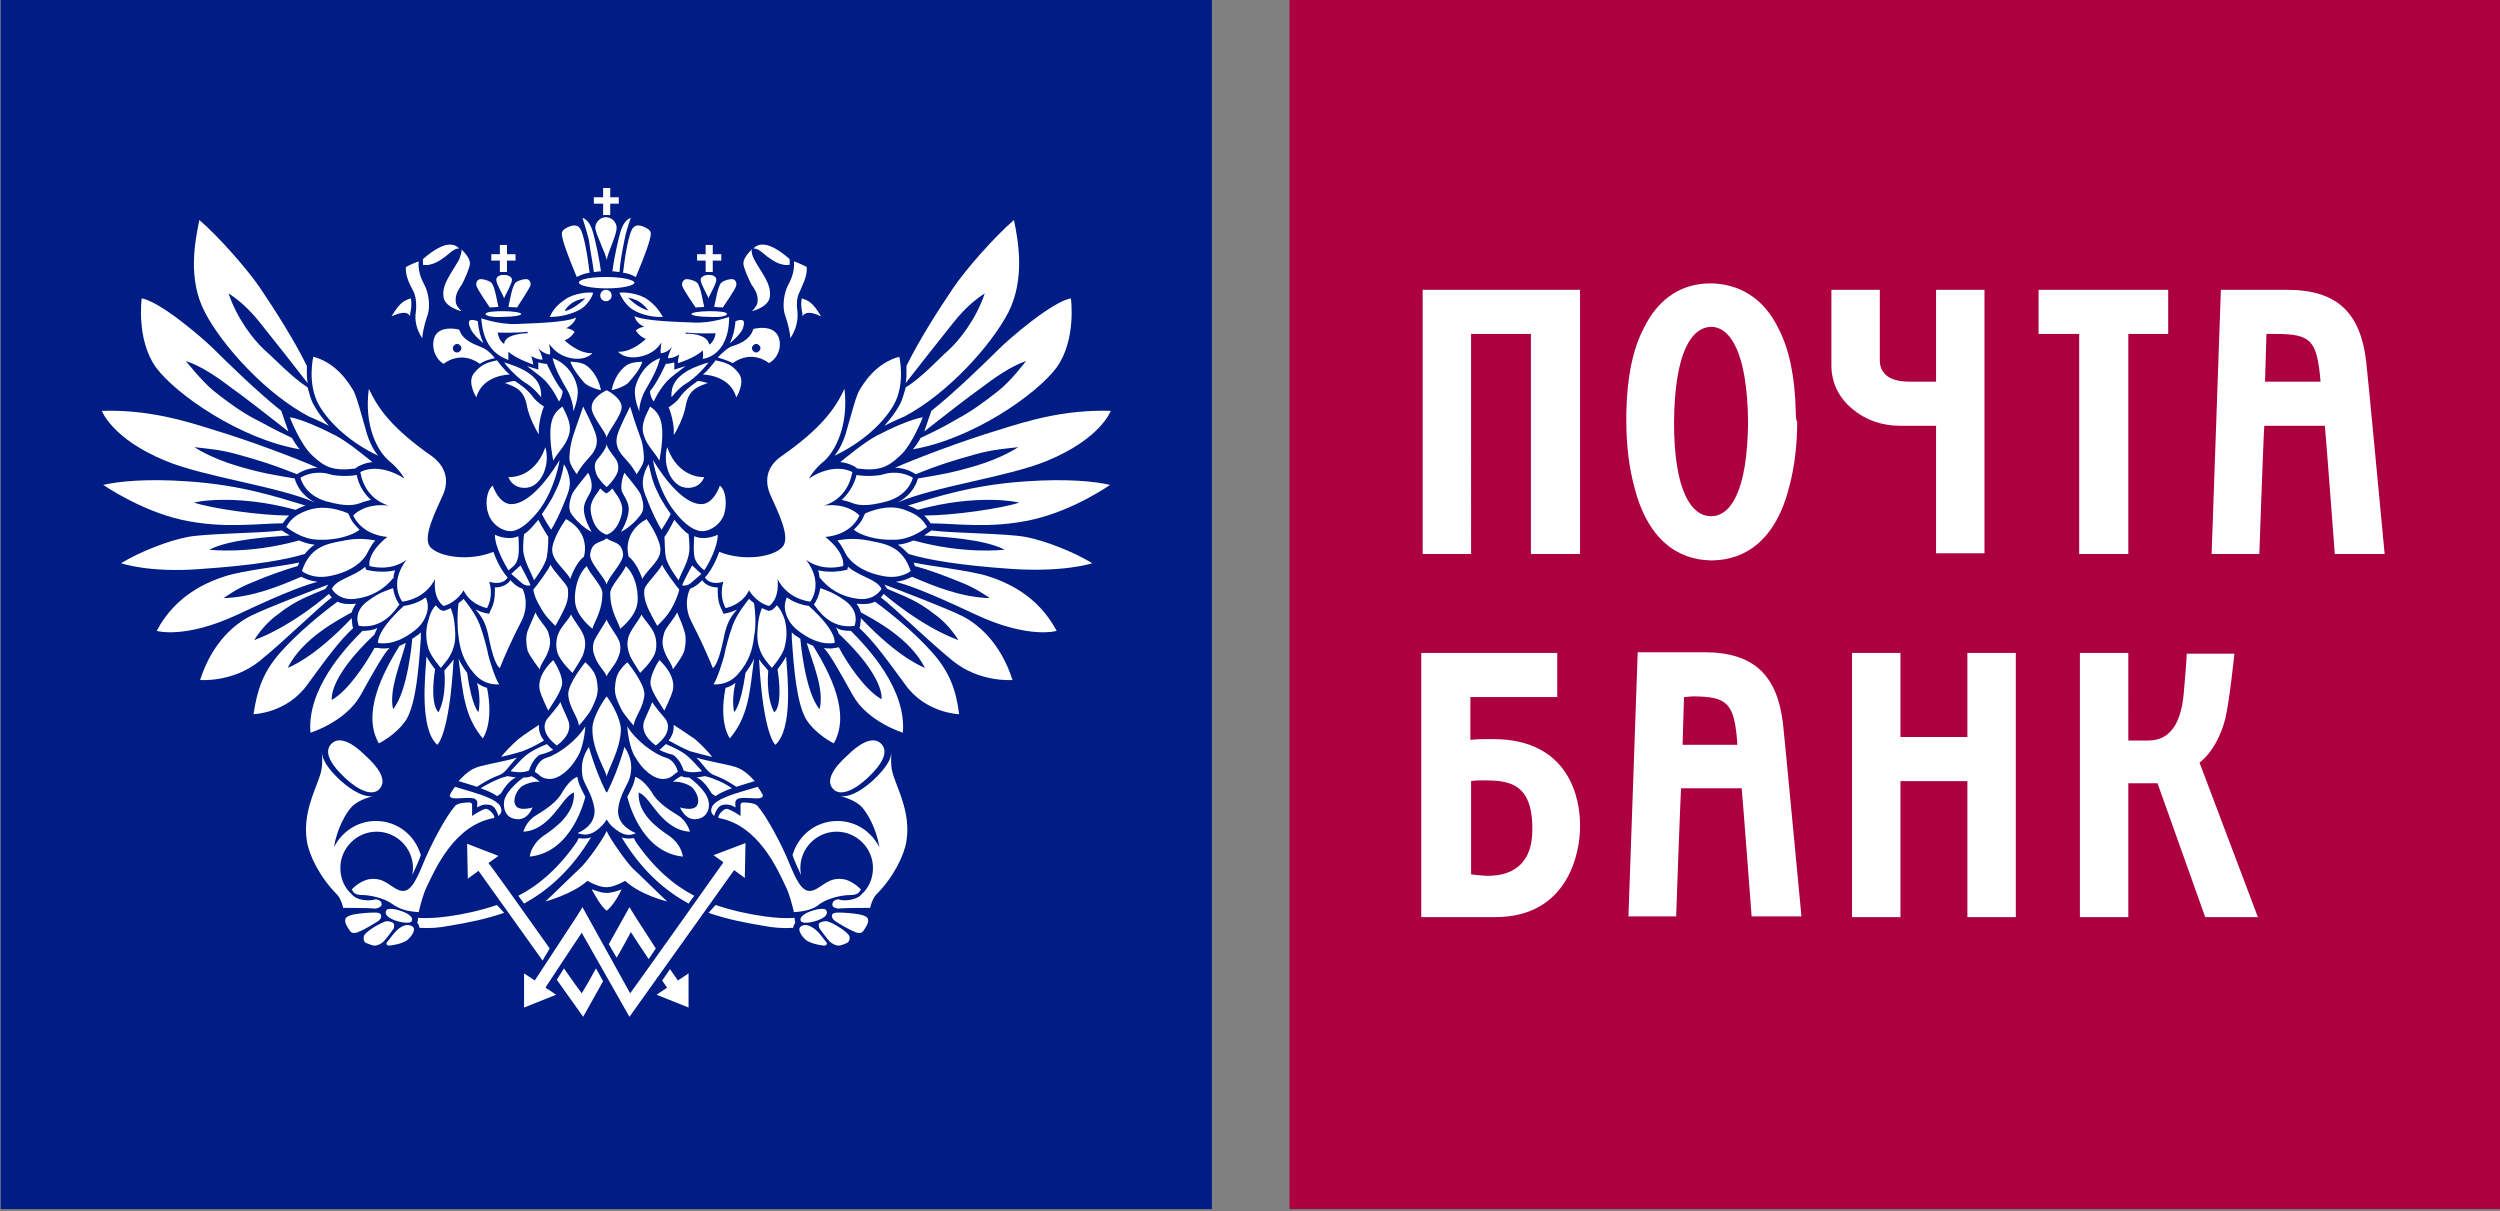 <svg xmlns="http://www.w3.org/2000/svg" viewBox="0 0 351.1 170.1"><rect x="0" y="0" width="351.1" height="170.1" fill="#808080" stroke="none"/><path fill="#001C85" d="M.1-.3h170.1v170.1H.1z"/><g fill="#FFF"><path d="M51.8 54.6c1.3 2.8 3.3 5.6 8.9 9.5 1.2.9 2.6 2.6 1.6 5.2-1.1 2.5-3 6.1-1.9 7.5 1.2 1.4 5.4 2.1 8.9.7 0 0 .7 2.2 2 3.6 0 0-.6 1.2-2.6.6 0 0 .7 1.8-.3 3.7 0 0-2.3-.4-3.3-2.5 0 0-.9 1.7-2.8 2.2 0 0-1.5-.8-1.2-3.8 0 0-1.1 2.7-4.6 3.2 0 0-2-2.5.6-5.9 0 0-1.9 1.7-5.2.9 0 0-.5-1.7 2.5-4.1 0 0-3.4-.1-4.8-3 0 0 1.5-1.8 5-1.4 0 0-3.3-.7-4-4.7 0 0 2.4-1.5 6.2.9 0 0-.7-1.3-2.2-2.5-1.6-1.4-3.5-4.9-2.8-10.1m13.8 39.9c-.5-.7-.9-1.3-1.2-2 .6 4.8.8 8.1 3.4 11.2 0 0 1.6-2.1.6-7.1-.4-.1-.9-.3-1.4-.7 0 0 .6 2.1.2 4.1 0 0-.9-.6-1.6-5.5m-4.5-.5c-.3-.4-.9-1.2-1.2-1.8-.2 2.8-1 10.1 1.5 12.4 0 0 1.7-1.2 2.3-12-.4.6-1 1.2-1.3 1.6 0 0 .4 3.4-.8 5.8 0 .1-1.3-.8-.5-6m-5.9 5.6c2.1-2.5 2.7-9.9 2.7-9.9l.9-.6.3-.3v.8c-.3 4.5-.7 9.1-2 11.4-1.4 2.2-3.9 3.4-3.9 3.4-2.4-4.2.5-9.8 2.9-13.7.3-.1.6-.3.9-.4-.8 3-2.4 6.6-1.8 9.3m-5.8-12.8c0 .5.1.9.1 1.1 0 .1.1.2.1.3-2 1.9-3.4 3.8-6.4 7.9-2.9 4.1-7.6 4.2-7.6 4.2.5-3.3 1.3-5.9 3.8-8.7 2.5-2.8 5.7-5.4 8-7.1.6.3 1.4.4 2.4.3h.2c-.3.4-.5.8-.6 1.2-1.8 1-6.9 3.6-9 7.8.1-.1 3.4-1.1 9-7m-3.7-4.1l.2-.3c.1-.1.1-.2.2-.3-1.9.7-8.7 3.3-10.9 4.4-2.2 1.1-5.4 3.7-7.1 9 0 0 4.6.4 8.4-2.7 3.8-3.1 8.2-7.5 10.1-8.9-.2-.2-.3-.3-.4-.5 0 0-5.1 4.5-10.5 6.5 0 0 1.2-2.1 3.3-3.6 2.5-2 4.4-2.6 6.7-3.6m-3.9-3.2c.1-.2.2-.4.2-.5-2.2.5-7.8 1.1-10.3 1.9-2.5.8-7 2.6-9.7 7.7 0 0 3.9 1.2 11.4-2.3 7.4-3.5 9.8-4.2 11.2-4.6-1.1-.1-1.9-.5-2.3-.7-3 1.3-6.9 2.9-10.9 3 0 0 1.9-1.4 4-2.2 2.1-.9 4.6-1.8 6.4-2.3m.2-3.6c.7.3 1.3.5 2.2.6-.5.3-1 .8-1.4 1.3-2.6.8-7.1 1.6-14.5 2.1-7.3.6-11.3-.8-11.3-.8 2.6-1.6 6.7-3.2 9.4-3.7 2.8-.5 10-.5 13.2-.9 0 0 .4.3 1.1.7-2.7.2-8.4.5-11.3 2 0 0 5.4.7 12.6-1.3m-.5-4.3c.4-.2.8-.4 1.4-.6-3.7-1.1-8.9-2.9-16.6-3.4-5.7-.4-9.7 0-11.8.5 0 0 5.2 3.6 11 4.9 5.9 1.3 10.7.5 14.2.5.2-.3.5-.7.9-1.1-4.1 0-10.9-1-13.3-1.8-.1-.1 5.8-1.3 14.2 1m-.1-4.4c0 .1.5 2.2 2.9 3.4-5.2-2.3-15.6-3.6-21.1-5.9-7.5-3.1-8.9-7-8.9-7 6.5-.2 11.7 1.4 15.8 2.7 4.7 1.4 11.9 4.1 14.5 5.3-.9 0-2 .3-2.9.9-3.5-1.4-5.2-1.9-8.4-2.8-2.5-.7-4.4-.8-6-1 0 0 2.2 1.5 5.9 2.6s5.3 1.3 8.2 1.8m-.4-5.7c.2.4.8 1.3 1.1 1.6-8.3-1.4-17.4-7.7-20.2-11.5-2.8-3.9-2-9.7-2-9.7 2.7.5 8.7 5.7 10.2 7.2s6.2 6.1 9.4 8.6l1 2.9c-2.8-2.2-6-4.7-8.1-6.2-1.6-1.2-3.9-2.9-6.3-3.7 0 0 2.2 2.8 3.9 4.2 2 1.6 4 3 5.7 3.9 1.6.8 2.3 1.3 5.3 2.7"/><path d="M64.4 84.7c.3-.2.5-.4.7-.6.4.5 1.7 2.1 2.3 3.7.5 1.4 1 3.2 1.2 4.3.3 1.1 1 3.3 1.5 4 0 0-2 .3-3.5-1.5-1.5-1.7-2-3.4-2.2-5.2-.2-1.4-.2-3.4 0-4.7m-3.2.3c.4.5.7.7.8.7l.3.1.3-.1c.3-.1.5-.2.7-.3.3.8.4 1.2.5 1.9.1.9.3 2.4-.1 3.6-.4 1.4-1.3 2.3-1.8 2.9 0 0-1.3-1.5-1.7-2.6-.4-1.3-.5-2.7 0-4.2.2-.9.6-1.6 1-2m-4.5.1c1.4-.2 2.4-.7 3.1-1.2.2.5.4 1.1.2 2-.2.9-.8 1.9-1.7 2.6-1.4 1.1-3.2 2.1-5.2 1.8 0 0-.4-1.5 3.6-5.2"/><path d="M55.2 82.6c.2 1.3.8 2.2.9 2.3-.5.6-2.2 3.5-5.7 3 0 0-1-2 1.4-3.6 1.5-1.1 2.3-1.3 3.4-1.7m.3-2.5c-.9.2-2.2.3-3.7 0l-.4-.1-.1-.4c-1.8 1.5-4 1.7-4.7 3.1 0 0 .9 1.7 3.3 1.4 2.4-.3 4.1-1.4 5.4-3-.1-.2.1-.7.2-1M51.4 78c.3-.5.6-1.3 1.3-2.1-1.6-.3-3-.3-4.8.1-2.2.4-4.4.9-5.5 4.2 0 0 1.4 1.2 3.9.7 2.1-.4 4-1.3 5.1-2.9m-.9-3.6c-.5-.5-1.1-1.1-1.4-1.9l-.2-.4c-1.9-.8-3.9-1.1-5.8-.4-1.9.7-2.4 1.5-2.9 2.3 0 0 2.1 1.8 4.6 1.8 2.4.1 4.7-.6 5.7-1.4m.5-3.9c.3-.1.7-.2 1.1-.3-.8-.7-1.7-1.9-2-3.5-.9.2-2.9.2-3.8-.1-.9-.3-2.7-.4-4.1.5 0 0 .5 2.4 3.6 3.3 2.9.8 4 .6 5.2.1m-1.1-4.7l.4-.3c.1 0 .8-.5 2-.6-1-.8-3.4-2.8-5.1-3.7-1.9-1-5-2.4-6.5-2.6 0 0 1.5 3.9 3.2 5.4 1.7 1.6 2.9 2.2 6 1.8m3.2-1.8c-.8-1-1.4-2.3-1.8-3.9-.4-1.3-1.2-4.5-1.7-5.3-.5-.8-2.2-3.8-5.6-4.7 0 0-.9 3.8.8 6.8 1.5 2.6 4.5 5.3 8.3 7.1m18.8 17.7c.4.4.7.7 1.5 1 0 0 1.1 2.1-.2 4.6-1.3 2.5-2.4 5-3 6.5 0 0-.7-.1-1.5-4-.5-2.7-1.2-3.3-1.9-4.2.8.4 1.4.5 1.4.5l.5.1.2-.5c.5-.9.6-1.8.6-2.5v-.7c1.2 0 1.9-.6 2.1-.9 0 0 0-.1.1-.1l.2.2"/><path d="M43.1 51.7v1.2l.1.9c-2-2.6-4.4-5.6-6.7-8.5-1.6-2-2.9-3.1-4.4-4.1 1.2 3.6 3.5 6.5 5 7.9 1.6 1.4 3.9 3.9 6.1 5.3l.2.7c.2.7.4 1.4.8 2 .5.9 1.2 1.8 2 2.7-.6-.3-1.4-.7-2.1-1l-.7-.3c-6.1-3.2-12.2-10-14.6-14.6-2.5-4.7-1.4-10.1-.8-13 2.8 2.4 6.8 7 8.5 9.5 2.1 3.1 4.9 7.5 6.6 11v.3m85.8 19.9c-.4-.2-.8-.4-1.4-.6 3.7-1.1 8.9-2.9 16.6-3.4 5.7-.4 9.7 0 11.8.5 0 0-5.1 3.6-11 4.9-5.9 1.3-10.7.5-14.2.5-.2-.3-.5-.7-.9-1.1 4.1 0 10.9-1 13.3-1.8 0-.1-5.9-1.3-14.2 1m0-4.4c0 .1-.5 2.2-2.9 3.4 5.2-2.3 15.6-3.6 21.1-5.9 7.5-3.1 8.9-7 8.9-7-6.5-.2-11.7 1.4-15.8 2.7-4.7 1.4-11.9 4.1-14.5 5.3 1 0 2 .3 2.9.9 3.5-1.4 5.2-1.9 8.4-2.8 2.5-.7 4.4-.8 6-1 0 0-2.2 1.5-5.9 2.6s-5.3 1.3-8.2 1.8m.4-5.7c-.2.4-.8 1.3-1.1 1.6 8.3-1.4 17.4-7.7 20.2-11.5 2.8-3.9 2-9.7 2-9.7-2.7.5-8.7 5.7-10.2 7.2s-6.2 6.1-9.4 8.6l-1 2.9c2.8-2.2 6-4.7 8.1-6.2 1.6-1.2 3.9-2.9 6.2-3.7 0 0-2.1 2.8-3.9 4.2-2 1.6-4 3-5.7 3.9-1.4.8-2.2 1.3-5.2 2.7m-2-9.8v1.2l-.1.9c2-2.6 4.4-5.6 6.7-8.5 1.6-2 2.9-3.1 4.4-4.1-1.2 3.6-3.5 6.5-5 7.9-1.6 1.4-3.8 3.9-6.1 5.3l-.2.7c-.2.7-.4 1.4-.8 2-.5.9-1.2 1.8-2 2.7.6-.3 1.4-.7 2.1-1l.7-.3c6.1-3.2 12.2-10 14.6-14.6 2.4-4.7 1.4-10.1.8-13-2.8 2.4-6.8 7-8.5 9.5-2.1 3.1-4.9 7.5-6.6 11v.3M50.9 88.6c-2.5 2.5-7.8 8.2-7.3 14.3 0 0 4.9-1.5 7-5.2 2-3.6 3.3-5.9 4.1-6.7-.5.1-1.1.1-1.6 0h-.5c-1.3 2.3-3.7 6-6 7.3 0 0-.6-3 6-9.2.1-.3.2-.5.4-.9-.6.3-1.3.4-2.1.4m67.7-34c-1.3 2.8-3.3 5.6-8.9 9.5-1.3.9-2.6 2.6-1.6 5.2 1.1 2.5 3 6.1 1.8 7.5-1.2 1.4-5.4 2.1-8.9.7 0 0-.7 2.2-2 3.6 0 0 .6 1.2 2.6.6 0 0-.7 1.8.3 3.7 0 0 2.3-.4 3.3-2.5 0 0 .9 1.7 2.8 2.2 0 0 1.5-.8 1.2-3.8 0 0 1.1 2.7 4.6 3.2 0 0 2-2.5-.6-5.9 0 0 1.9 1.7 5.2.9 0 0 .5-1.7-2.5-4.1 0 0 3.5-.1 4.8-3 0 0-1.5-1.8-5-1.4 0 0 3.3-.7 4-4.7 0 0-2.4-1.5-6.1.9 0 0 .7-1.3 2.2-2.5 1.5-1.4 3.4-4.9 2.8-10.1m-13.9 39.9c.5-.7.9-1.3 1.2-2-.6 4.8-.8 8.1-3.4 11.2 0 0-1.6-2.1-.6-7.1.4-.1.9-.3 1.4-.7 0 0-.6 2.1-.2 4.1 0 0 .9-.6 1.6-5.5m4.5-.5c.3-.4.9-1.2 1.2-1.8.2 2.8 1 10.1-1.5 12.4 0 0-1.7-1.2-2.3-12 .4.6 1 1.2 1.3 1.6 0 0-.4 3.4.8 5.8.1.1 1.3-.8.5-6m5.9 5.6c-2.1-2.5-2.7-9.9-2.7-9.9l-.9-.6-.3-.3v.8c.3 4.5.7 9.1 2 11.4 1.4 2.2 3.9 3.4 3.9 3.4 2.4-4.2-.5-9.8-2.9-13.7-.3-.1-.6-.3-.9-.4.9 3 2.5 6.6 1.8 9.3m5.8-12.8c0 .5-.1.9-.1 1.1 0 .1-.1.2-.1.3 2 1.9 3.4 3.8 6.4 7.9 2.9 4.1 7.6 4.2 7.6 4.2-.4-3.3-1.3-5.9-3.8-8.7-2.5-2.8-5.7-5.4-8-7.1-.6.3-1.4.4-2.4.3h-.2c.3.4.5.8.6 1.2 1.8 1 6.9 3.6 9 7.8-.1-.1-3.4-1.1-9-7m3.7-4.1l-.2-.3c-.1-.1-.1-.2-.2-.3 1.9.7 8.7 3.3 10.9 4.4 2.2 1.1 5.4 3.7 7.1 9 0 0-4.6.4-8.4-2.7-3.8-3.1-8.2-7.5-10.1-8.9.2-.2.3-.3.4-.5 0 0 5.1 4.5 10.5 6.5 0 0-1.2-2.1-3.3-3.6-2.5-2-4.4-2.6-6.7-3.6m3.9-3.2c-.1-.2-.1-.4-.2-.5 2.2.5 7.8 1.1 10.4 1.9 2.5.8 7 2.6 9.7 7.7 0 0-3.9 1.2-11.4-2.3-7.4-3.5-9.8-4.2-11.2-4.6 1.1-.1 1.9-.5 2.3-.7 3 1.3 6.9 2.9 10.9 3 0 0-1.9-1.4-4-2.2-2.2-.9-4.6-1.8-6.5-2.3m-.2-3.6c-.7.3-1.3.5-2.2.6.5.3 1 .8 1.5 1.3 2.6.8 7.1 1.6 14.5 2.1s11.3-.8 11.3-.8c-2.6-1.6-6.7-3.2-9.4-3.7-2.8-.5-10-.5-13.2-.9 0 0-.4.3-1 .7 2.7.2 8.4.5 11.3 2-.2 0-5.6.7-12.8-1.3"/><path d="M105.9 84.7c-.3-.2-.5-.4-.7-.6-.4.5-1.7 2.1-2.3 3.7-.5 1.4-1 3.2-1.2 4.3-.3 1.1-1 3.3-1.5 4 0 0 2 .3 3.5-1.5 1.5-1.7 2-3.4 2.2-5.2.3-1.4.2-3.4 0-4.7m3.2.3c-.4.5-.7.7-.8.7l-.3.1-.3-.1c-.2-.1-.5-.2-.7-.3-.3.8-.4 1.2-.5 1.9-.1.9-.3 2.4.1 3.6.4 1.4 1.3 2.3 1.8 2.9 0 0 1.3-1.5 1.7-2.6.4-1.3.5-2.7.1-4.2-.3-.9-.7-1.6-1.1-2m4.5.1c-1.4-.2-2.4-.7-3.1-1.2-.2.5-.4 1.1-.2 2 .2.9.8 1.9 1.7 2.6 1.4 1.1 3.2 2.1 5.2 1.8 0 0 .5-1.5-3.6-5.2m1.6-2.5c-.2 1.3-.8 2.2-.9 2.3.5.6 2.2 3.5 5.7 3 0 0 .9-2-1.4-3.6-1.6-1.1-2.3-1.3-3.4-1.7m-.3-2.5c.9.2 2.2.3 3.7 0l.4-.1.1-.4c1.8 1.5 4 1.7 4.7 3.1 0 0-.9 1.7-3.3 1.4-2.4-.3-4.1-1.4-5.4-3 0-.2-.1-.7-.2-1m4-2.1c-.3-.5-.6-1.3-1.3-2.1 1.6-.3 3-.3 4.8.1 2.2.4 4.4.9 5.5 4.2 0 0-1.4 1.2-3.9.7-2.1-.4-4-1.3-5.1-2.9m1-3.6c.5-.5 1.1-1.1 1.4-1.9l.2-.4c1.9-.8 3.9-1.2 5.8-.4 1.9.7 2.4 1.5 2.9 2.3 0 0-2.1 1.8-4.6 1.8-2.5.1-4.7-.6-5.7-1.4m-.6-3.9c-.3-.1-.7-.2-1.1-.3.8-.7 1.7-1.9 2.1-3.5.9.2 2.9.2 3.8-.1.9-.3 2.7-.4 4.1.5 0 0-.5 2.4-3.6 3.3-3 .8-4.1.6-5.3.1m1.1-4.7l-.4-.3c-.1 0-.8-.5-2-.6 1-.8 3.4-2.8 5.1-3.7 1.9-1 5-2.4 6.5-2.6 0 0-1.5 3.9-3.2 5.4-1.7 1.6-2.9 2.2-6 1.8m-3.2-1.8c.8-1 1.4-2.3 1.8-3.9.4-1.3 1.2-4.5 1.7-5.3.5-.8 2.2-3.8 5.6-4.7 0 0 .9 3.8-.8 6.8-1.5 2.6-4.5 5.3-8.3 7.1M98.4 81.7c-.4.4-.8.7-1.5 1 0 0-1.1 2.1.2 4.6 1.3 2.5 2.4 5 3 6.5 0 0 .7-.1 1.5-4 .5-2.7 1.2-3.3 1.9-4.2-.8.4-1.4.5-1.4.5l-.5.1-.2-.5c-.5-.9-.6-1.8-.6-2.5v-.7c-1.2 0-1.9-.6-2.1-.9 0 0 0-.1-.1-.1l-.2.2"/><path d="M119.5 88.6c2.5 2.5 7.8 8.2 7.3 14.3 0 0-4.9-1.5-7-5.2-2-3.6-3.3-5.9-4.1-6.7.5.1 1.1.1 1.6 0l.5-.1c1.2 2.3 3.7 6 6 7.3 0 0 .6-3-6-9.2-.1-.3-.2-.5-.4-.9.5.4 1.2.5 2.1.5M81.3 39.7c0-.5 1.7-.8 3.9-.8 2.1 0 3.9.4 3.9.8s-1.7.8-3.9.8-3.9-.4-3.9-.8m-13.1 4.4c0-.3 1.1-.4 2.5-.4s2.5.2 2.5.4-1.1.4-2.5.4c-1.4.1-2.5-.1-2.5-.4m17.7-2.6c0 .4-.3.8-.8.8-.4 0-.8-.3-.8-.8 0-.4.3-.8.8-.8s.8.4.8.8M81 38.9c-1.3-3.1-2.1-5.3-2.1-6.1 0-.5.6-.8 1.1-1 .5-.2 1-.2 1.3.1.7.5 1.3 4.6 1.5 6.4-.6.1-1 .2-1.8.6m2.4-.7c.3 0 .7-.1 1-.1-.2-1.6-.8-4.4-1.1-5.4-.3-1.1-.8-1.9-1.5-2.1 0 0 .5 1.5.9 3.1.2 1.5.5 3 .7 4.5m-2 5.3c-2 1.1-4.2 1-4.2 1 .4-.8.8-1.5 2.1-2.4 1.2-.9 3.2-1.1 4-1-.1.6-.9 1.9-1.9 2.4m-2.1.2c1.4-.3 2.9-1.8 2.9-1.8-2.3.3-2.9 1.8-2.9 1.8zm-11.7 1s2.5.9 4.9.8c2.4-.1 7-.2 8.4-.9 0 0-.2.9-1.4 1.5 0 0 .6 0 1.2.5 0 0-.4.8-1.4 1.2 0 0 1.9 1.9 3.9 1.8 0 0-.9 1.1-3 .7-2-.4-2.7-1.6-3.1-2 0 0 .3 1.1.1 1.5 0 0-.9-.1-1.6-.9 0 0 .5.9.6 1.6 0 0-.6.1-1.6-.5 0 0 .2.5.3 1.2 0 0-2.4-.8-3.5-1.8v1.2c.2-.2-3.5-.5-3.8-5.9m6.5 2.1v-.2c-1.9.2-4.2.1-4.2.1.1.7.4 1.3.9 1.6.1-1.5 3.3-1.5 3.3-1.5zm-7-1.7c.1 1.2.4 2.3.8 3.1 0 0-1.4-1.1-1.8-2-.4-.9-.5-1.6 1-1.1m.6 3.7c1 .4 1.8 1.5 1.8 1.5-1.5.3-2.1.8-2.1.8-2.8-2-5.1 0-5.1 0-1.5-.9-1.8-3-1.1-4.1.8-1.1 2.5-.9 3.3-.7.5 1.6 2.3 2.1 3.2 2.5m-3.5.7c.3 0 .6-.3.6-.6s-.3-.6-.6-.6-.6.3-.6.6.2.6.6.6zm5.6 1.1s1 1.4 1.8 2c0 0-3.8 0-4.7 3.2 0 0-1.3-2-.4-3.3 1.1-1.4 2-1.6 3.3-1.9"/><path d="M74 51.4s1.2.4 1.6.5v-1c.4.1.8.2 1.2.2 0 0 1.2 2.7 2.2 3.8 0 0 .1.6-.5 1.5 0 0-.7-1.6-1.9-2.9-.7-.7-1.2-1-2.6-2.1m-3.2-.5c.4.1 2.3.7 3.3 1.4 1.2.8 2 1.8 1.9 3.5 0 0-1-1.3-2-1.9-.9-.5-2.4-1.9-3.2-3m0-12.3c.4 0 1.1.2 1.1.7 0 .6-.9 2-1.1 2.6-.2-.6-1.1-2-1.1-2.6 0-.6.7-.7 1.1-.7m-.8 4.5c-.2-.8-.5-2.9-1-3.4-.5-.4-1.2-.5-1.5-.5-.4 0-.7.4-.6.9.1.5 1.7 2.8 1.9 3.1.4-.1.3 0 1.2-.1m1.4 0c.2-.8.5-2.9 1-3.4.5-.4 1.2-.5 1.5-.5.4 0 .7.4.6.9-.2.5-1.7 2.8-1.9 3.1-.4-.1-.3 0-1.2-.1m1-7.4h-1.2v-1.3h-1v1.3H69v.9h1.2v1.6h1v-1.6h1.2v-.9m-14.8 8.7c0-.3 0-.5.1-.8.1-.7.1-1.2 0-1.7-.9.3-1.5.5-2.7 2.5 0 .1 2-1.1 2.6 0"/><path d="M59.3 47.5c0-.5.3-2 .7-3.1.5-1.3.2-3.3-.4-4.4-.6-1.1-.9-2.2-.8-3.3 0 0-1.1.4-1.8.8-.1 1.4.7 2.7 1.1 3.5.4.9.4 2.1.3 2.8-.2 1.2.1 2.5.9 3.7m.1-10.3v-.8s1.8-1.7 3.3-2c1-.2 1.5.2 1.8.5 0 0-.5-.1-1.3.6s-1.8 1.4-2.6 1.6c-.6.2-.8.1-1.2.1m5.4-2.2c.7.7 1.2 1.4 1.2 2 0 .6-.8 2.3-1.1 2.9-.4.6-1 1.4-.9 2.4 0 .5.4 1 .8 1.4 0 0-2.2-.5-2.5-1.9-.2-1.2.3-2.1.6-2.7.3-.6 1.3-2.1 1.6-2.7.2-.6.4-1.1.3-1.4m12.8 15.3c.4 1.6 1.2 3 1.9 4.2.7 1.1 1.1 2.7 1 3.3 0 0 1-2.2.5-3.7-.3-1.3-1.4-3.1-3.4-3.8m2.5.5s1.5 0 2.2.5c.9.6 1.8 1.9 2.1 3.5 0 0-1.5-.3-2.3-1-.7-.8-1.6-1.9-2-3m-7.8 2.7c-.3 0-1.1.2-1.4.3 0 0 1.3.4 1.9.9.5.4 1 1.1 1.2 2.3.3 1.6 1.3 3.4 1.6 3.9h.1c-.2-1.1.5-3.5.7-3.8 0 0-1-.6-1.5-1.3-.3-.4-.9-1.2-2.6-2.3m6.7 3.6c.4.9 1.4 2.4.9 4-.5 1.6-1.5 2.3-2.2 3.6 0 0-.5-2.4-.4-4.3.1-1.9.8-2.7 1.7-3.3m2.9 0s1.5 2.9 1.8 4c.3 1.1 0 1.9-.5 2.6-.5.7-1.4 1.4-2.2 2.9 0 0-.9-1.2-1-1.9-.1-.6.1-2.2.3-2.8.1-.6.9-2.7 1.6-4.8m.7 9.3c-.3.4-2.1 2.5-2.3 3.1-.2.6-.6 1.8-.1 2.6s1.8 2.1 2.9 2.6c0 0-1.2-1.9-1.1-3.4.1-1 .8-1.8 1-2.4.2-.6.1-1.6-.4-2.5m-3.4-1.2c.3.4.7 1.3.8 2.2.1.9-.1 1.6-.6 2.8-.6 1.6-1.5 3.4-2 4.2 0 0-.8-1.2-1.3-2.2 0 0 1.3-1.8 1.8-3 .8-1.5 1.1-2.8 1.3-4m-.6-.6s-.6 4.1-3 7.2c-1.7 2.1-3 2.8-3.9 2.8-1.3 0-2.7-1.1-3.1-2.4-.5-1.3-.3-3.3.6-4 0 0 .8 2.5 2.5 2.6 1.9.1 4.4-2.1 6.9-6.2"/><path d="M76.6 62.8c.2.7.3 1.9 0 2.9-.2.8-.7 1.9-1.7 2.5-.8.5-2.8.6-3.5-1.2.1 0 3.6.3 5.2-4.2m5.8 16.7c.5 1.2 2.2 2.8 2.2 3.8 0 2.6-1.2 4.1-1.4 5 0 0-2.1-1.6-2.4-3.5-.2-1 0-3.8 1.6-5.3m-2.3 1.8c.2-.7 1-2.5 1.9-3.1 0 0 1.1-3.3-2.5-5.3 0 0-1.5 2-1.9 3.8-.4 1.9 1.6 3 2.5 4.6M75.6 73c-.6.7-1.4 1.7-2 2 0 0-.2 1.5-.1 2.5.2 1.5 1.1 2.9 1.5 4 0 0 1.6-2.1 1.8-3.3.2-1.2.2-2.2.2-2.8 0 0-.9-1.4-1.4-2.4m-4.2 7.1c-.4-.7-1.9-3.2-1.9-5 0 0 1.8.9 3.3.2 0 0 .2 2.4-.1 3.2-.2.7-.5 1-1.3 1.6m.4.5c.3-.3 1-.9 1.3-1.2 0 0 1.2 2.2 1.4 2.8 0 0-.6.2-1.2-.3-.7-.6-.8-.7-1.5-1.3m5.5-1.3c-.1.5-2.1 3.2-2.4 3.5 0 0 .1 1 .9 2.3.7 1.4 1.7 2.3 2.2 2.8 0 0 1.2-2.1 1.5-3 .4-1 .3-2.1.2-2.4-.4-.8-1.8-2.1-2.4-3.2m2.9 7c.4.9 1.7 2.3 1.9 3.4.2.9 0 1.6-.2 2.2-.2.6-1 1.8-1.5 2.6 0 0-1.7-1.6-2.1-2.8-.3-.9-.2-2.1.2-2.9.4-.9 1.3-1.7 1.7-2.5m-5-.3c.4 1 1.5 2 1.8 2.8.3 1 .4 1.7-.1 2.9-.4 1-1 1.6-1.1 2.3 0 0-1.4-1.8-1.7-2.6-.2-.8-.3-2 0-2.8.3-.8.8-1.8 1.1-2.6m7 7s-2.4 2.9-2.4 4.5c.1 1.9 1.4 3.2 1.5 4.4 0 0 1.3-1.4 1.8-2.4.5-1.1 1-2 .8-3.3-.1-1.2-.4-2-1.7-3.2m-4.5-.3c.4.6 1.5 2.5 1.2 3.6-.3 1.2-1.5 2.8-1.9 3.5 0 0-1-2-1.2-2.9-.2-.9 0-2.4 1.9-4.2m24.4-48.6c0-.3-1.1-.4-2.5-.4s-2.5.2-2.5.4 1.1.4 2.5.4c1.4.1 2.5-.1 2.5-.4m-16.9-7.6c.2-1.1 1.4-3.5 1.4-4.5 0-.8-.7-1.5-1.5-1.5s-1.5.7-1.5 1.5c.1 1 1.4 3.4 1.6 4.5m4.1 2.4c1.3-3.1 2.1-5.3 2.1-6.1 0-.5-.6-.8-1.1-1-.5-.2-1-.2-1.3.1-.7.5-1.3 4.6-1.5 6.4.7.1 1 .2 1.8.6m-2.3-.7c-.3 0-.7-.1-1-.1.2-1.6.8-4.4 1.1-5.4.3-1.1.8-1.9 1.5-2.1 0 0-.6 1.5-.9 3.1-.3 1.5-.6 3-.7 4.5m0 2.9c.8-.1 2.8.1 4 1 1.2.9 1.6 1.6 2.1 2.4 0 0-2.2.2-4.2-1-.9-.5-1.7-1.8-1.9-2.4m1.2.7s1.4 1.5 2.9 1.8c-.1.1-.7-1.4-2.9-1.8z"/><path d="M98.7 50.4c.1-.4 0-1.2 0-1.2-1.1 1.1-3.5 1.8-3.5 1.8 0-.6.2-1.2.2-1.2-1 .6-1.6.5-1.6.5.1-.7.6-1.6.6-1.6-.7.9-1.6.9-1.6.9-.1-.4.1-1.5.1-1.5-.3.4-1 1.6-3.1 2-2.1.4-3-.7-3-.7 2 .1 3.9-1.8 3.9-1.8-1-.4-1.4-1.2-1.4-1.2.6-.5 1.2-.5 1.2-.5-1.2-.5-1.4-1.5-1.4-1.5 1.5.7 6 .8 8.4.9 2.5.1 4.9-.8 4.9-.8 0 5.6-3.7 5.9-3.7 5.9m.9-2c.5-.3.8-.9.9-1.6 0 0-2.3.1-4.2-.1v.2c0-.1 3.1-.1 3.3 1.5zm3.7-3.3c-.1 1.2-.4 2.3-.8 3.1 0 0 1.4-1.1 1.8-2 .3-.9.4-1.6-1-1.1m2.5 1.1c.8-.2 2.5-.4 3.3.7.8 1.1.5 3.2-1.1 4.1 0 0-2.3-2-5.1 0 0 0-.7-.4-2.1-.8 0 0 .9-1 1.8-1.5.9-.3 2.7-.8 3.2-2.5m1 2.7c0-.3-.3-.6-.6-.6s-.6.3-.6.6.3.6.6.6.6-.3.6-.6zm-6.3 1.7s-1 1.4-1.8 2c0 0 3.8 0 4.7 3.2 0 0 1.3-2 .4-3.3-1-1.4-2-1.6-3.3-1.9"/><path d="M96.3 51.4s-1.2.4-1.6.5v-1c-.4.1-.8.2-1.2.2 0 0-1.2 2.7-2.2 3.8 0 0-.1.6.5 1.5 0 0 .7-1.6 1.9-2.9.7-.7 1.2-1 2.6-2.1m3.2-.5c-.4.1-2.3.7-3.3 1.4-1.2.8-2 1.8-1.9 3.5 0 0 1-1.3 2-1.9.9-.5 2.4-1.9 3.2-3m0-12.3c-.4 0-1.1.2-1.1.7 0 .6.9 2 1.1 2.6.2-.6 1.1-2 1.1-2.6 0-.6-.7-.7-1.1-.7m.8 4.5c.2-.8.5-2.9 1-3.4.5-.4 1.2-.5 1.5-.5.4 0 .7.4.6.9-.1.5-1.7 2.8-1.9 3.1-.4-.1-.3 0-1.2-.1m-1.4 0c-.2-.8-.5-2.9-1-3.4-.5-.4-1.2-.5-1.5-.5-.3 0-.7.4-.6.9.1.5 1.7 2.8 1.9 3.1.4-.1.3 0 1.2-.1m-1-7.4h1.2v-1.3h1v1.3h1.2v.9h-1.2v1.6h-1v-1.6h-1.2v-.9m-14.5-8h1.3v-1.3h1v1.3h1.2v.9h-1.2v1.6h-1v-1.6h-1.3v-.9m29.3 16.7c0-.3 0-.5-.1-.8-.1-.7-.1-1.2 0-1.7.9.3 1.5.5 2.7 2.5 0 .1-1.9-1.1-2.6 0"/><path d="M111 47.5c0-.5-.3-2-.7-3.1-.5-1.3-.2-3.3.4-4.4.6-1.1.9-2.2.8-3.3 0 0 1.1.4 1.8.8.1 1.4-.7 2.7-1 3.5-.5.9-.4 2.1-.3 2.8.1 1.2-.2 2.5-1 3.7m-.1-10.3v-.8s-1.8-1.7-3.3-2c-1-.2-1.5.2-1.8.5 0 0 .5-.1 1.3.6s1.8 1.4 2.6 1.6c.7.2.8.1 1.2.1m-5.3-2.2c-.7.7-1.2 1.4-1.2 2 0 .6.8 2.3 1.1 2.9.4.6 1 1.4.9 2.4 0 .5-.4 1-.8 1.4 0 0 2.2-.5 2.5-1.9.2-1.2-.3-2.1-.6-2.7-.3-.6-1.3-2.1-1.6-2.7-.3-.6-.4-1.1-.3-1.4M92.7 50.3c-.4 1.6-1.2 3-1.9 4.2-.7 1.1-1.1 2.7-1 3.3 0 0-1-2.2-.5-3.7.4-1.3 1.4-3.1 3.4-3.8m-2.5.5s-1.5 0-2.2.5c-.9.6-1.8 1.9-2.1 3.5 0 0 1.5-.3 2.3-1 .7-.8 1.7-1.9 2-3m7.8 2.7c.3 0 1.1.2 1.4.3 0 0-1.3.4-1.9.9-.5.4-1 1.1-1.2 2.3-.3 1.7-1.3 3.5-1.6 4h-.1c.2-1.1-.5-3.5-.7-3.8 0 0 1-.6 1.5-1.3.3-.5 1-1.3 2.6-2.4m-6.7 3.6c-.4.9-1.4 2.4-.9 4 .5 1.6 1.5 2.3 2.2 3.6 0 0 .5-2.4.4-4.3-.1-1.9-.8-2.7-1.7-3.3m-6.1 4.4c.1-.9 2.2-3.2 2.1-4.4-.1-1.2-1.7-2.1-2.1-2.3-.4.2-2 1-2.1 2.3-.2 1.2 2 3.5 2.1 4.4m3.3-4.4s-1.5 2.9-1.8 4c-.3 1.1 0 1.9.5 2.6.5.7 1.4 1.4 2.2 2.9 0 0 .9-1.2 1-1.9.1-.6-.1-2.2-.3-2.8-.2-.6-1-2.7-1.6-4.8m-3.3 11.3c.7-.6 1.3-1.5 1.5-2 .2-.5.2-1.3-.2-1.9-.5-.7-1.2-1.5-1.3-2.1-.1.6-.7 1.4-1.3 2.1-.5.6-.4 1.3-.2 1.9.1.5.8 1.4 1.5 2m2.5-2c.3.4 2.1 2.5 2.3 3.1.2.6.6 1.8.1 2.6s-1.8 2.1-2.9 2.6c0 0 1.2-1.9 1.1-3.4-.1-1-.8-1.8-1-2.4-.1-.6 0-1.6.4-2.5m3.4-1.2c-.3.4-.7 1.3-.8 2.2-.1.9.1 1.6.6 2.8.6 1.6 1.5 3.4 2 4.2 0 0 .8-1.2 1.3-2.2 0 0-1.3-1.8-1.8-3-.8-1.5-1-2.8-1.3-4m.6-.6s.6 4.1 3 7.2c1.6 2.1 3 2.8 3.9 2.8 1.3 0 2.7-1.1 3.1-2.4.4-1.3.3-3.3-.6-4 0 0-.8 2.5-2.5 2.6-1.9.1-4.4-2.1-6.9-6.2"/><path d="M93.7 62.8c-.2.7-.3 1.9 0 2.9.2.8.7 1.9 1.7 2.5.8.5 2.8.6 3.5-1.2 0 0-3.6.3-5.2-4.2m-8.5 12.3c.5-.2.9-.4 1.5-1.3.4-.7.9-2 .6-2.9-.3-1.1-.9-1.6-1.3-2.3-.3.3-.5.5-.8.7-.4-.2-.6-.4-.9-.7-.4.7-1 1.2-1.3 2.3-.2.9.2 2.2.6 2.9.6.9 1.1 1.1 1.6 1.3m0 7c.2-1.1 2.5-3.2 2.3-4.4-.3-1.7-1.4-1.4-2.3-2.1-.9.7-2 .4-2.3 2.1-.3 1.2 2 3.3 2.3 4.4m2.7-2.6c-.5 1.2-2.2 2.8-2.2 3.8 0 2.6 1.2 4.1 1.4 5 0 0 2.1-1.6 2.4-3.5.2-1 0-3.8-1.6-5.3m2.3 1.8c-.2-.7-1-2.5-1.9-3.1 0 0-1.1-3.3 2.5-5.3 0 0 1.5 2 1.9 3.8.4 1.9-1.6 3-2.5 4.6m4.5-8.3c.6.7 1.4 1.7 2 2 0 0 .2 1.5.1 2.5-.2 1.5-1.1 2.9-1.5 4 0 0-1.6-2.1-1.8-3.3-.2-1.2-.1-2.2-.2-2.8.1 0 .9-1.4 1.4-2.4m4.2 7.1c.5-.7 1.9-3.2 1.9-5 0 0-1.8.9-3.3.2 0 0-.2 2.4.1 3.2.3.7.6 1 1.3 1.6m-.4.5c-.3-.3-1-.9-1.3-1.2 0 0-1.2 2.2-1.4 2.8 0 0 .6.2 1.2-.3.7-.6.8-.7 1.5-1.3M93 79.3c.1.5 2.1 3.2 2.4 3.5 0 0-.2 1-.9 2.3-.7 1.4-1.7 2.3-2.2 2.8 0 0-1.2-2.1-1.5-3-.4-1-.4-2.1-.2-2.4.4-.8 1.8-2.1 2.4-3.2M85.2 95c.2-.7 1.3-1.6 1.7-2.9.3-.7.3-1.6 0-2.2-.3-.7-1.6-2.4-1.7-2.9-.2.5-1.4 2.2-1.7 2.9-.3.6-.3 1.5 0 2.2.4 1.3 1.5 2.2 1.7 2.9m4.9-8.7c-.4.9-1.7 2.3-1.9 3.4-.2.9 0 1.6.2 2.2.2.6 1 1.8 1.5 2.6 0 0 1.7-1.6 2.1-2.8.3-.9.2-2.1-.2-2.9-.4-.9-1.3-1.7-1.7-2.5m5-.3c-.5 1-1.5 2-1.8 2.8-.3 1-.4 1.7.1 2.9.4 1 1 1.6 1.1 2.3 0 0 1.4-1.8 1.6-2.6.2-.8.3-2 0-2.8-.2-.8-.7-1.8-1-2.6m-9.9 23.1c.1-.9 1.9-3.7 2-6.6 0-1.5-1.3-3.8-2-4.7-.7.9-2.1 3.2-2 4.7 0 2.9 1.9 5.7 2 6.6M88.1 93s2.4 2.9 2.4 4.5c-.1 1.9-1.4 3.2-1.5 4.4 0 0-1.3-1.4-1.8-2.4-.5-1.1-1-2-.8-3.3.1-1.2.4-2 1.7-3.2m4.5-.3c-.4.6-1.5 2.5-1.2 3.6.3 1.2 1.5 2.8 1.9 3.5 0 0 1-2 1.2-2.9.2-.9 0-2.4-1.9-4.2"/><path d="M86.8 113.8c.2-2.3 1.5-3.7 1.7-4.8.3-1.3.2-2.6-.8-4.1-.8 2.8-1.7 4.9-2.4 6.3 0 0 0 .1-.1.1 0 0 0-.1-.1-.1-.7-1.4-1.6-3.5-2.4-6.3-1 1.5-1.1 2.8-.9 4.1.2 1.2 1.5 2.6 1.7 4.8.1 2.3-2.4 3.2-2.4 3.2.9.3 1.9.5 3.4-1 .3-.3.5-.6.7-.9.2.3.4.6.7.9 1.6 1.5 2.6 1.4 3.4 1 0 0-2.6-.9-2.5-3.2m-8.1-15.2c.3.9 1.1 2.4 1.2 2.9.2.9-.1 2-1.7 3.2 0 0-1.1-.8-1.5-1.7-.4-.9-.2-1.6.2-2.1s1.4-1.6 1.8-2.3m3.5 3.4c0 .5-.3 3.1-1.1 4.3-1 1.8-2.6 3.1-3.9 3.1-1.2 0-1.5-.7-2.1-1 0 0 .3-1.6 1.7-2 1.7-.5 4.3-2.5 5.4-4.4"/><path d="M77.7 105.3c-.3-.2-.5-.4-.9-.8 0 0-1.3.5-2.4 1.2-1.1.7-2.1 2-2.7 2.6 0 0 1.6.4 2.6-.1 0 0 .4-1.5 1.5-2.2.4-.1 1.2-.3 1.9-.7m-1.3-1.3c-.3-.4-.8-1.1-.7-2.2 0 0-2.3 1.5-2.9 2-.7.6-2.1 2-2.4 2.5 0 0 1.7-.4 3-.8 1.5-.6 2.5-1.2 3-1.5m-3.8 2.4c-1.2.4-4 .9-5.1 1.2-1.2.3-2 .9-3.1 2.1 0 0 1.7.5 2.6.8 0 0 1.4-1 3-1.6 1-.3 1.5-1.4 2.6-2.5m-2.6 8.2c.3-.3.6-.6.3-1.3-.2-.5-1.2-1.1-1.8-1.3-1-.5-3.7-1.2-4.6-1.5 0 0-.4.5-.7 1.1-.1.2 0 .4.4.5.8.1 2.6-.2 3.1.1.5.3.3.7.3 1.2 0 0 .8-.5 1.4-.4.7 0 1.2.3 1.6 1.6m-2.5-3.9c.2.1 1.3.4 2.3 1.1 0 0 .5-.2.7-.6.2-.4 1.2-1.8 2-2 0 0-.7-.1-1.2-.2 0 0-.9.2-1.5.5-.5.2-1.3.6-2.3 1.2m7.1-1.7c-.2.1-.4.2-1.1.2 0 0-2.4 1.7-2.7 3.3-.2 1.4.5 2.1.9 2.3.4.2 2.1.9 3.1-1.4 0 0-1.9.6-2.4-.3-.5-.9.3-2.2.8-2.6.7-.5 1.9-.8 2.6-.7.1.1-.5-.5-1.2-.8"/><path d="M58.8 128.1c.3-1.2.6-2.5 1.2-3.7 1.1-2.3 3.8-8.5 9.3-9.5.5-.1-.6-1.4-1.1-1.3-.5.1-1.5.7-1.9 1V113c0-.2-.2-.3-.4-.3s-1.6 0-2 .5c-1.3 1.5-3.4 5.4-4.6 8.4-1.2 2.9-2 3.9-3.3 3.4-1.3-.5-2.1-1.9-4.3-1.5-.8.2-1.6.7-2.3 1.4.2.4.4.8 1.5.8 1 0 3 .4 4.1 1.2 1.1.8 2.2 1.1 3.8 1.2m22.3-19c.1 1 .6 1.8 1.1 2.8 0 0-1.7 7.8-7.8 8.4 0 0 .1-1.6 1.9-2.9 1.8-1.2 4.5-3.2 4.3-6.1 0 0-.5.1-1.4 1.2-.9 1.1-2.8 4.2-5.7 4.3 0 0 .4-1.5 1.8-2.3 1.3-.8 3-1.9 3.7-3.3.8-1.3 1.5-1.9 2.1-2.1m-2.9 28.5l3.7 5.2 2.8-5-1-1.8c-.7 1.3-1.5 2.7-2 3.5-.4-.5-1.3-1.8-2.5-3.5l-1 1.6"/><path d="M77.2 133.2c-3.6-5.1-8.1-11.4-8.6-12l1.4-1-4.4-1.7.1 4.9 1.5-1.1 9 12.6 1-1.7m-30.7-28.7c1.1-1.2 3-.2 4.8 1.6 1.9 1.7 3.1 3.5 2 4.7-1 1.1-3 .2-4.9-1.6-1.8-1.7-3-3.5-1.9-4.7"/><path d="M49.6 125.8l-.2-.2c-1-.9-1.6-2.2-1.6-3.7 0-2.8 2.3-5.1 5.1-5.1s5.1 2.3 5.1 5.1c0 .4-.1 1-.1 1 .2-.4 1.1-2.4 1.2-2.8-.8-2.8-3.3-4.8-6.3-4.8-2.6 0-4.8 1.5-5.9 3.7.4-2.6 1.7-4.9 2.6-5.8 1.1-1 2.9-1.4 2.9-1.4-1.2.2-2.8-.6-4.6-2.2-1.7-1.6-2.6-2.9-2.6-4.1.1 1.6.1 2.5-.4 3.8-.6 1.8-2.3 5.1-1.7 8.8.3 2 1.8 5.1 4.3 7.6.5.6.7 1.4.8 1.8 0 0 3.7 0 4.5.1 0 0 .9-.1.9-.6s-.5-.7-.9-.7c-.4.2-2.2.3-3.1-.5m20.2 1.3c-2.4.8-4.7 1.3-6.9 1.6-1.5.2-2.9.3-4.2.2 0 .2 0 .5-.1.7 0 0 .3.3.3.7 1.4.1 2.8 0 4.3-.3 2.4-.4 5-.9 7.6-1.8l-1-1.1m3.8-.2c3.1-1.7 6.2-4.3 8.9-8.5l.5-.8c-.8.3-1.7.1-1.7.1-.1.1-.2.3-.2.4-2.6 3.8-5.4 6.2-8.3 7.7l.8 1.1m-20.5 1.3c-.4-.1-1.8 0-2.6.1-.9.1-1.9.3-2 .8-.1.5.2 1 .7 1.7.3.4 1 .2 1.3 0 .4-.1 2.5-1.3 2.8-1.6.3-.3.4-.9-.2-1m2.1 1.4c-.2-.1-.8-.4-1.3-.1-.6.2-2.7 1.4-2.8 2-.1.6.1.9.5 1 .3.1.7.3 1 .3.5 0 1-.3 1.3-.6.3-.3 1.2-1.5 1.4-1.8.1-.2.1-.6-.1-.8m.3 1.3c-.3.3-1.1 1.4-1.2 1.5-.1.2.1.4.3.4.3 0 1.7-.2 2.5-.7.8-.6 1.4-1.7.8-2-.6-.4-1.5-.2-2.4.8m.4-3.1c-.3-.1-1.4-.3-1.6 0-.3.4-.1.9.8 1.3.8.4 2.4.7 2.7.3.3-.4-.1-1.1-1.9-1.6m35.7-29.2c-.3.9-1.1 2.4-1.2 2.9-.2.9.1 2 1.7 3.2 0 0 1.1-.8 1.5-1.7.4-.9.2-1.6-.2-2.1s-1.4-1.6-1.8-2.3m-3.5 3.4c0 .5.3 3.1 1.1 4.3 1 1.8 2.6 3.1 3.9 3.1 1.2 0 1.5-.7 2.1-1 0 0-.3-1.6-1.7-2-1.7-.5-4.3-2.5-5.4-4.4"/><path d="M92.6 105.3c.3-.2.5-.4.9-.8 0 0 1.3.5 2.4 1.2 1.1.7 2.1 2 2.7 2.6 0 0-1.6.4-2.6-.1 0 0-.4-1.5-1.5-2.2-.4-.1-1.2-.3-1.9-.7m1.3-1.3c.3-.4.8-1.1.7-2.2 0 0 2.3 1.5 3 2 .7.6 2.1 2 2.4 2.5 0 0-1.7-.4-3.1-.8-1.4-.6-2.4-1.2-3-1.5m3.9 2.4c1.2.4 4 .9 5.1 1.2 1.2.3 2 .9 3.1 2.1 0 0-1.7.5-2.6.8 0 0-1.4-1-3-1.6-1-.3-1.5-1.4-2.6-2.5m2.5 8.2c-.3-.3-.6-.6-.3-1.3.2-.5 1.2-1.1 1.8-1.3 1-.5 3.7-1.2 4.6-1.5 0 0 .4.5.7 1.1.1.2 0 .4-.4.5-.8.1-2.6-.2-3.1.1-.5.3-.3.7-.3 1.2 0 0-.8-.5-1.4-.4-.7 0-1.2.3-1.6 1.6m2.5-3.9c-.2.1-1.3.4-2.3 1.1 0 0-.5-.2-.7-.6-.2-.4-1.2-1.8-2-2 0 0 .7-.1 1.2-.2 0 0 .9.2 1.5.5.6.2 1.4.6 2.3 1.2m-7.1-1.7c.2.1.4.2 1.1.2 0 0 2.4 1.7 2.7 3.3.3 1.4-.5 2.1-.9 2.3-.4.2-2 .9-3.1-1.4 0 0 1.9.6 2.4-.3.5-.9-.3-2.2-.8-2.6-.7-.5-1.9-.8-2.6-.7-.1.1.5-.5 1.2-.8"/><path d="M111.5 128.1c-.3-1.2-.6-2.5-1.2-3.7-1.1-2.3-3.8-8.5-9.3-9.5-.5-.1.6-1.4 1.1-1.3.5.1 1.5.7 1.9 1V113c0-.2.2-.3.4-.3s1.6 0 2 .5c1.3 1.5 3.4 5.4 4.6 8.4 1.2 2.9 2 3.9 3.3 3.4 1.3-.5 2.1-1.9 4.3-1.5.8.2 1.6.7 2.3 1.4-.2.4-.4.8-1.5.8s-3 .4-4.2 1.2c-.9.8-2.1 1.1-3.7 1.2m-22.3-19c-.1 1-.6 1.8-1.1 2.8 0 0 1.7 7.8 7.8 8.4 0 0-.1-1.6-1.9-2.9-1.8-1.2-4.5-3.2-4.3-6.1 0 0 .5.1 1.4 1.2.9 1.1 2.8 4.2 5.8 4.3 0 0-.4-1.5-1.7-2.3-1.3-.8-3-1.9-3.7-3.3-.9-1.3-1.7-1.9-2.3-2.1m-4 7.6c.4 1 2.7 4.3 3.7 5.3 1 .9 3.5 3.4 4.8 4.6 0 0-3.8-.9-5.9-2.9 0 0-1.5.9-2.6.9h-.1c-1.1 0-2.6-.9-2.6-.9-2.1 1.9-5.9 2.9-5.9 2.9 1.3-1.2 3.8-3.7 4.8-4.6 1.1-1 3.4-4.3 3.8-5.3"/><path d="M85.2 125.4c.8 0 1.6-.3 2.1-.5-.4.9-1.3 2.4-2.1 3-.8-.6-1.6-2.1-2.1-3 .4.1 1.2.5 2.1.5"/><path d="M88.4 142.8l14.7-20.6 1.5 1.1.1-4.9-4.5 1.7 1.4 1c-.7 1-11.7 16.5-13.1 18.4l-6.7-12.1-.8 1.3-5.9 9-1.5-1v4.8l4.5-1.8-1.5-1c.8-1.2 4-6.1 5.1-7.7l6.7 11.8"/><path d="M91.1 134.7c-1-1.5-2-3-2.5-3.8-.4.7-1.1 2.1-2 3.6l-1.1-1.9 2.9-5.2.8 1.3 2.9 4.5-1 1.5m3 1.4l1.1 1.6 1.5-1v4.8l-4.5-1.8 1.5-1c-.2-.2-.4-.6-.7-1l1.1-1.6m29.7-31.6c-1.1-1.2-3-.2-4.8 1.6-1.9 1.7-3.1 3.5-2 4.7 1 1.1 3 .2 4.9-1.6 1.8-1.7 3-3.5 1.9-4.7"/><path d="M120.8 125.8l.2-.2c1-.9 1.6-2.2 1.6-3.7 0-2.8-2.3-5.1-5.1-5.1s-5.1 2.3-5.1 5.1c0 .4.1 1 .1 1-.2-.4-1.1-2.4-1.2-2.8.8-2.8 3.3-4.8 6.3-4.8 2.6 0 4.8 1.5 5.9 3.7-.4-2.6-1.7-4.9-2.6-5.8-1.1-1-2.9-1.4-2.9-1.4 1.2.2 2.8-.6 4.6-2.2 1.7-1.6 2.6-2.9 2.6-4.1-.1 1.6-.1 2.5.4 3.8.6 1.8 2.3 5.1 1.7 8.8-.3 2-1.8 5.1-4.3 7.6-.5.6-.7 1.4-.8 1.8 0 0-3.7 0-4.5.1 0 0-.9-.1-.8-.6 0-.5.5-.7.9-.7.2.2 2 .3 3-.5m-24.1 1.1c-3.1-1.7-6.2-4.3-8.9-8.5l-.5-.8c.8.3 1.7.1 1.7.1.1.1.2.3.2.4 2.6 3.8 5.4 6.2 8.3 7.7l-.8 1.1m3.8.2c2.4.8 4.7 1.3 6.9 1.6 1.5.2 2.9.3 4.2.2 0 .2 0 .5.1.7 0 0-.3.3-.3.7-1.4.1-2.8 0-4.3-.3-2.4-.4-5-.9-7.6-1.8l1-1.1m16.8 1.1c.4-.1 1.8 0 2.6.1.9.1 1.9.3 2 .8.1.5-.2 1-.7 1.7-.3.4-1 .2-1.3 0-.4-.1-2.5-1.3-2.8-1.6-.3-.3-.5-.9.2-1m-2.2 1.4c.2-.1.8-.4 1.4-.1.6.2 2.6 1.4 2.8 2 .1.6-.2.9-.5 1-.3.1-.7.3-1 .3-.5 0-1-.3-1.3-.6-.3-.3-1.2-1.5-1.4-1.8-.1-.2-.2-.6 0-.8m-.2 1.3c.3.3 1.1 1.4 1.2 1.5.1.2-.1.4-.3.4-.3 0-1.7-.2-2.5-.7-.8-.6-1.4-1.7-.8-2 .5-.4 1.4-.2 2.4.8m-.5-3.1c.3-.1 1.4-.3 1.6 0 .3.4.1.9-.8 1.3-.8.4-2.4.7-2.7.3-.3-.4.1-1.1 1.9-1.6"/></g><path fill="#AD003E" d="M181.1-.3h170.1v170.1H181.1z"/><path fill="#FFF" d="M332.3 50.7c-.8-6.6-3.9-10-11.1-10h-9.3l-1.3 37.1h6.7s.6-17.2.7-18h8.5c.1.7 1.4 18 1.4 18h7s-2.4-25.5-2.6-27.1zm-14.2 2.9c0-.8.2-6 .2-6.7h1.3c5 0 5.8.9 6.3 6.7h-7.8zm-67.7 48c-.8-6.6-3.9-10-11.1-10H230l-1.3 37.1h6.7s.6-17.2.7-18h8.5c.1.8 1.4 18 1.4 18h7c0 .1-2.4-25.4-2.6-27.1zm-14.1 3c0-.8.2-6 .2-6.7l1.2-.1c5 0 5.9 1 6.3 6.8h-7.7zm-36.5-63.9v37.1h6.8V46.9h8.4v30.9h6.9V40.7zm72.1 12.9h-3.7c-1.5 0-2.7-.3-3.4-1-.5-.5-.8-1.1-.8-2v-9.9h-6.8v10.6c0 2.4 1 4.5 2.9 6.1 1.9 1.6 4.2 2.4 6.8 2.4h5v17.9h6.8v-37h-6.8v12.9m14.4-12.9v6.2h5.7v30.9h6.9V46.9h5.6v-6.2zm-10 51v11.8h-9.4V91.7h-6.8v37.1h6.8v-19.1h9.4v19.1h6.8V91.7zm-66.6 12.1c-1.2 0-2.2 0-3.2.1v-6h12.2v-6.2h-19.1v37.1H210c10.3 0 11.9-9.2 11.9-12.6.1-4-1.5-12.4-12.2-12.4zm-.8 19.2c-.7 0-2.3-.2-2.3-.2v-13.1s.5-.1 1.1-.1c3.5 0 7.5-.2 7.5 6.7.1 6.3-4.4 6.7-6.3 6.7zm43.3-65c-.1-5.3-1-9.1-2.4-11.8-2.2-4.6-5.8-6.3-9.4-6.4h-.2c-3.7 0-7.2 1.8-9.4 6.4-1.4 2.7-2.3 6.5-2.4 11.8v1.2c0 3.3.4 6.5 1.1 9.1 1.9 7.6 6.2 10.3 10.7 10.4h.4c4.5-.1 8.8-2.8 10.7-10.4.7-2.6 1.1-5.8 1.1-9.1-.2-.1-.2-1.2-.2-1.2zm-17.1 1.3c.1-10 2.5-13.3 5.2-13.4 2.6 0 5.1 3.4 5.2 13.4-.1 9.8-2.5 13.2-5.2 13.2s-5.2-3.4-5.2-13.2zm82 69.5l-8.2-21.7c1.7-1.3 3-3.7 3.6-6.1.6-2.4 1.3-9.2 1.3-9.2h-6.7c0 .7-.2 3.1-.4 5.4-.3 3.5-1.4 6.8-5 6.8h-2.8V91.7h-6.8v37.1h6.8V110h4.1l6.7 18.8h7.4z"/></svg>